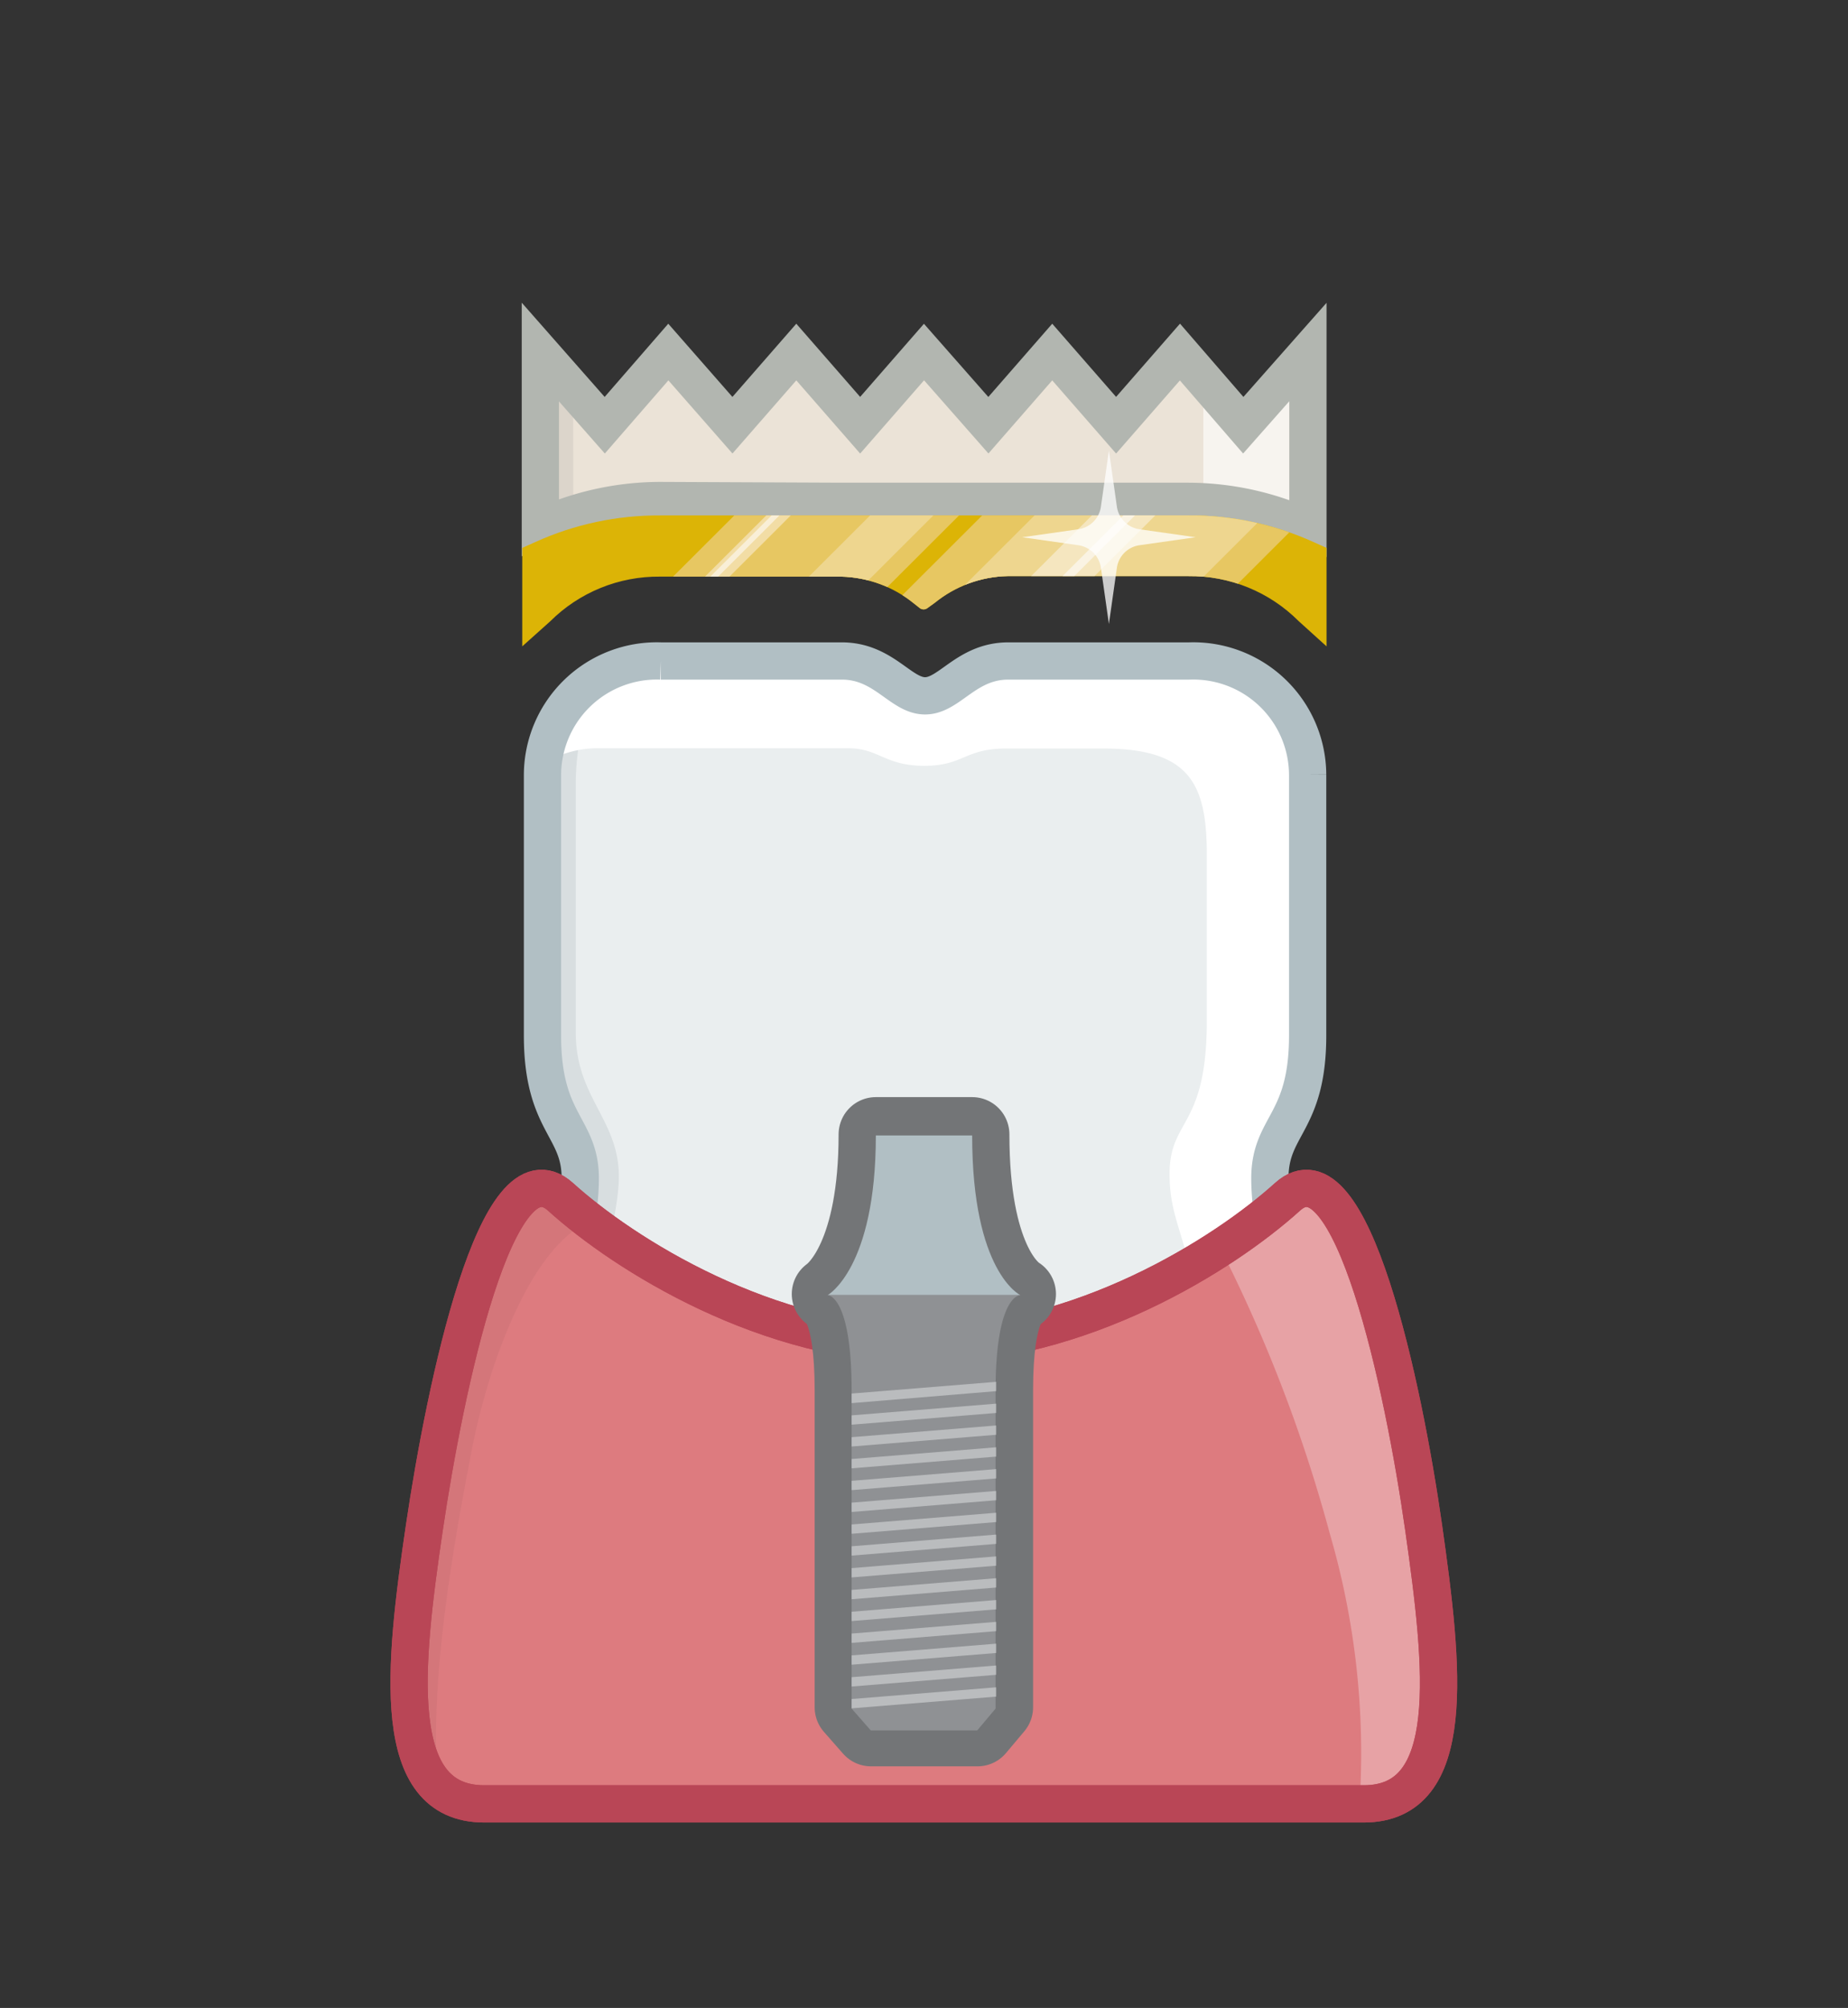 ﻿<svg xmlns="http://www.w3.org/2000/svg" xmlns:xlink="http://www.w3.org/1999/xlink" viewBox="0 0 69.46 75.46"><rect x="0" y="0" width="69.46" height="75.46" fill="#333333" stroke="none"/><defs><style>.cls-1,.cls-12,.cls-25,.cls-8{fill:none;}.cls-2{isolation:isolate;}.cls-3{stroke:#dcddde;stroke-width:1.06px;fill:url(#New_Gradient_Swatch_2);}.cls-12,.cls-25,.cls-3,.cls-8{stroke-miterlimit:10;}.cls-4{fill:url(#New_Gradient_Swatch_2-2);}.cls-5{fill:#eaeeef;}.cls-10,.cls-23,.cls-6{fill:#fff;}.cls-7{fill:#d8dee0;}.cls-8{stroke:#b1bfc4;}.cls-12,.cls-25,.cls-8{stroke-width:1.4px;}.cls-9{fill:#ebe3d7;}.cls-10{opacity:0.6;}.cls-11,.cls-24{fill:#181a1d;}.cls-11{opacity:0.07;}.cls-11,.cls-24,.cls-26{mix-blend-mode:multiply;}.cls-12{stroke:#b2b6b0;}.cls-13{clip-path:url(#clip-path);}.cls-14{fill:#dcb406;}.cls-15{fill:#e7c762;}.cls-16{fill:#eed68f;}.cls-17{fill:#f5e6bf;}.cls-18{fill:#f2dda5;}.cls-19{fill:#faf3e3;}.cls-20{fill:#f9efd7;}.cls-21{opacity:0.75;}.cls-22{fill:#dd7b7f;}.cls-23{opacity:0.3;}.cls-24{opacity:0.05;}.cls-25{stroke:#b94656;}.cls-26{opacity:0;}.cls-27{fill:#b94656;}.cls-28{fill:#737577;stroke:#737577;stroke-linejoin:round;stroke-width:2.8px;}.cls-29{fill:#b1bfc4;}.cls-30{fill:#8f9194;}.cls-31{fill:#babcbe;}</style><linearGradient id="New_Gradient_Swatch_2" x1="34.73" y1="51.42" x2="34.73" y2="68.26" gradientUnits="userSpaceOnUse"><stop offset="0" stop-color="#fff" /><stop offset="1" stop-color="#f2f2f2" /></linearGradient><linearGradient id="New_Gradient_Swatch_2-2" x1="36" y1="24.22" x2="36" y2="7.14" xlink:href="#New_Gradient_Swatch_2" /><clipPath id="clip-path" transform="translate(-1.27 4.73)"><path class="cls-1" d="M51.13,19.56l-1.05-.95a5.76,5.76,0,0,0-4.14-1.69h-6.8a4.49,4.49,0,0,0-2.73,1l-.29.21a.24.24,0,0,1-.27,0l-.24-.19a4.5,4.5,0,0,0-2.73-1h-6.8a5.76,5.76,0,0,0-4.13,1.68l-1.05.94v-3.7l.49-.22a11.21,11.21,0,0,1,4.7-1H45.93a11.22,11.22,0,0,1,4.71,1l.49.22Z" /></clipPath></defs><title>D6059_abutment_supported_porcelain_crown_fused_to_high_noble_metal</title><g class="cls-2"><g id="D6059_-_abutment_supported_porcelain_crown_fused_to_high_noble_metal" data-name="D6059 - abutment supported porcelain crown fused to high noble metal"><path class="cls-5" d="M42.71,52.52c.15,5.36-2.11,8.32-1.18,8.84,1.42.79,6.32-1.9,7.9-6.64C51.91,47.3,49,43.34,49,39.55c0-2,1.42-2.05,1.42-5.37v-9.8a4.3,4.3,0,0,0-4.45-4.27h-6.8c-1.58,0-2.21,1.31-3.13,1.31s-1.55-1.31-3.13-1.31h-6.8a4.3,4.3,0,0,0-4.45,4.27v9.8c0,3.32,1.42,3.42,1.42,5.37,0,3.79-2.95,7.75-.47,15.17,1.58,4.74,6.48,7.43,7.9,6.64.93-.51-1.33-3.48-1.18-8.84.13-4.65,3.27-7.58,6.71-7.58S42.58,47.87,42.71,52.52Z" transform="translate(-1.27 4.73)" /><path class="cls-6" d="M37.21,45.07v-.58S30,43.11,27.5,49.18c-2.12,5.05.8,10.21,2.81,12.24l.16-.05c.93-.51-1.33-3.48-1.18-8.84.13-4.65,3.27-7.58,6.71-7.58A6.06,6.06,0,0,1,37.21,45.07Z" transform="translate(-1.27 4.73)" /><path class="cls-7" d="M24.69,56.73a16.75,16.75,0,0,1-1.78-8.55c0-2.58,1.45-6,1.61-8.39s-1.61-3.15-1.61-5.73V24.62a9.73,9.73,0,0,1,.91-3.94,4.15,4.15,0,0,0-2.21,3.7v9.8c0,3.32,1.42,3.42,1.42,5.37,0,3.79-2.95,7.75-.47,15.17a10.72,10.72,0,0,0,6.49,6.65A11.07,11.07,0,0,1,24.69,56.73Z" transform="translate(-1.27 4.73)" /><path class="cls-6" d="M49.43,54.72C51.91,47.3,49,43.34,49,39.55c0-2,1.42-2.05,1.42-5.37v-9.8a4.3,4.3,0,0,0-4.45-4.27h-6.8c-1.58,0-2.21,1.31-3.13,1.31s-1.55-1.31-3.13-1.31h-6.8A4.31,4.31,0,0,0,21.64,24a3.94,3.94,0,0,1,2.25-.61h9.27c1.14,0,1.37.66,2.85.66s1.52-.65,3.07-.65h3.66c3.27,0,3.89,1.35,3.89,4v6.23c0,4.05-1.4,3.66-1.4,5.76s.93,2.34,1.56,8.33c.41,4-1.87,10.12-5.14,12.62l-.31.26c-.05.37,0,.62.2.74C43,62.15,47.85,59.47,49.43,54.72Z" transform="translate(-1.27 4.73)" /><path class="cls-7" d="M41.58,60.56a27.57,27.57,0,0,0,1.77-4.09A11.15,11.15,0,0,0,42.81,48a6.91,6.91,0,0,0-5.92-3.54L37,45c3,.49,5.63,3.28,5.75,7.49a23.17,23.17,0,0,1-1.29,7.65Z" transform="translate(-1.27 4.73)" /><path class="cls-8" d="M42.71,52.52c.15,5.36-2.11,8.32-1.18,8.84,1.42.79,6.32-1.9,7.9-6.64C51.91,47.3,49,43.34,49,39.55c0-2,1.42-2.05,1.42-5.37v-9.8a4.3,4.3,0,0,0-4.45-4.27h-6.8c-1.58,0-2.21,1.31-3.13,1.31s-1.55-1.31-3.13-1.31h-6.8a4.3,4.3,0,0,0-4.45,4.27v9.8c0,3.32,1.42,3.42,1.42,5.37,0,3.79-2.95,7.75-.47,15.17,1.58,4.74,6.48,7.43,7.9,6.64.93-.51-1.33-3.48-1.18-8.84.13-4.65,3.27-7.58,6.71-7.58S42.58,47.87,42.71,52.52Z" transform="translate(-1.27 4.73)" /><path class="cls-9" d="M32.87,14.11H45.93a10.75,10.75,0,0,1,4.5,1V8.5h0L48,11.25,45.62,8.5h0l-2.4,2.75L40.82,8.5h0l-2.4,2.75L36,8.5h0l-2.4,2.75L31.2,8.5h0l-2.4,2.75L26.39,8.5h0L24,11.25,21.58,8.5h0v6.58a10.75,10.75,0,0,1,4.49-1Z" transform="translate(-1.27 4.73)" /><path class="cls-10" d="M50.44,15.09V8.5h0L48,11.25l-1.5-1.72v4.6A10.69,10.69,0,0,1,50.44,15.09Z" transform="translate(-1.27 4.73)" /><path class="cls-11" d="M22.81,9.91,21.58,8.5h0v6.58a10.45,10.45,0,0,1,1.24-.48Z" transform="translate(-1.27 4.73)" /><path class="cls-12" d="M32.87,14.11H45.93a10.75,10.75,0,0,1,4.5,1V8.5h0L48,11.25,45.62,8.5l-2.4,2.75L40.82,8.5l-2.4,2.75L36,8.5,33.6,11.25,31.2,8.5l-2.4,2.75L26.39,8.5,24,11.25,21.58,8.5h0v6.58a10.75,10.75,0,0,1,4.49-1Z" transform="translate(-1.27 4.73)" /><g class="cls-13"><polygon class="cls-14" points="13.59 20.21 33.84 40.42 54.08 20.21 33.84 0 13.59 20.21" /><polygon class="cls-15" points="24.84 31.43 30.93 37.51 51.17 17.3 45.08 11.22 24.84 31.43" /><polygon class="cls-16" points="25.82 32.41 30.15 36.73 50.39 16.53 46.06 12.21 25.82 32.41" /><polygon class="cls-15" points="20.18 26.78 24.4 31 44.64 10.79 40.42 6.57 20.18 26.78" /><polygon class="cls-17" points="26.9 33.49 28.09 34.68 48.33 14.47 47.14 13.28 26.9 33.49" /><polygon class="cls-16" points="22.73 29.33 23.92 30.51 44.16 10.31 42.97 9.12 22.73 29.33" /><polygon class="cls-18" points="20.78 27.38 21.24 27.84 41.48 7.63 41.02 7.17 20.78 27.38" /><polygon class="cls-19" points="27.49 34.08 27.71 34.3 47.95 14.09 47.73 13.87 27.49 34.08" /><polygon class="cls-20" points="20.88 27.48 21.02 27.63 41.27 7.42 41.12 7.27 20.88 27.48" /></g><g class="cls-21"><path class="cls-6" d="M41.8,15.16a1,1,0,0,0,.85-.85l.3-2.11.3,2.11a1,1,0,0,0,.85.85l2.11.3-2.11.3a1,1,0,0,0-.85.85l-.3,2.11-.3-2.11a1,1,0,0,0-.85-.85l-2.11-.3Z" transform="translate(-1.27 4.73)" /></g><path class="cls-22" d="M52.53,63.06c3.57,0,3-5.1,2.25-10.38s-2.72-14.6-5.12-12.43S41.87,45.81,36,45.81s-11.26-3.39-13.66-5.56S18,47.4,17.22,52.68,15.9,63.06,19.47,63.06Z" transform="translate(-1.27 4.73)" /><path class="cls-23" d="M52.53,63.06c3.57,0,3-5.1,2.25-10.38s-2.72-14.6-5.12-12.43a20.8,20.8,0,0,1-2.53,1.91,55.89,55.89,0,0,1,4.13,10.77,29.41,29.41,0,0,1,1.11,10.13Z" transform="translate(-1.27 4.73)" /><path class="cls-24" d="M19,49.77c.62-3.2,2.2-7.64,4.44-8.61-.41-.32-.78-.62-1.1-.91C19.93,38.08,18,47.4,17.22,52.68c-.61,4.17-1.07,8.23.52,9.75C17.38,58.57,18.3,53.39,19,49.77Z" transform="translate(-1.27 4.73)" /><path class="cls-25" d="M52.53,63.06c3.57,0,3-5.1,2.25-10.38s-2.72-14.6-5.12-12.43S41.87,45.81,36,45.81s-11.26-3.39-13.66-5.56S18,47.4,17.22,52.68,15.9,63.06,19.47,63.06Z" transform="translate(-1.27 4.73)" /><path class="cls-25" d="M52.53,63.06c3.57,0,3-5.1,2.25-10.38s-2.72-14.6-5.12-12.43S41.87,45.81,36,45.81s-11.26-3.39-13.66-5.56S18,47.4,17.22,52.68,15.9,63.06,19.47,63.06Z" transform="translate(-1.27 4.73)" /><g class="cls-26"><path class="cls-27" d="M22.57,54.77c1.58,4.74,6.48,7.43,7.9,6.64.93-.51-1.33-3.48-1.18-8.84.12-4.22,2.72-7,5.77-7.49a22,22,0,0,1-12-5.16C22.87,43.62,20.16,47.56,22.57,54.77Z" transform="translate(-1.27 4.73)" /><path class="cls-27" d="M42.71,52.57c.15,5.36-2.11,8.32-1.18,8.84,1.42.79,6.32-1.9,7.9-6.64,2.4-7.21-.3-11.15-.46-14.85a22,22,0,0,1-12,5.16C40,45.56,42.59,48.35,42.71,52.57Z" transform="translate(-1.27 4.73)" /></g><path class="cls-28" d="M37.81,37.9H34.19c0,4.51-1.48,5.8-1.76,6,0,0,0,0,0,0,.18.07.86.54.86,3.6,0,3.6,0,11.93,0,11.93l.72.82h4l.69-.82s0-8.29,0-11.93c0-3.06.67-3.53.86-3.6,0,0,0,0,0,0C39.27,43.72,37.81,42.56,37.81,37.9Z" transform="translate(-1.27 4.73)" /><path class="cls-29" d="M39.62,43.94H32.38s1.81-1,1.81-6h3.62C37.81,43.09,39.62,43.94,39.62,43.94Z" transform="translate(-1.27 4.73)" /><path class="cls-30" d="M39.62,43.94H32.38s.9,0,.9,3.61,0,11.93,0,11.93l.72.82h4l.69-.82s0-8.29,0-11.93S39.62,43.94,39.62,43.94Z" transform="translate(-1.27 4.73)" /><polygon class="cls-31" points="37.44 63.76 32.01 64.2 32.01 63.85 37.44 63.41 37.44 63.76" /><polygon class="cls-31" points="37.44 62.94 32.01 63.38 32.01 63.03 37.44 62.59 37.44 62.94" /><polygon class="cls-31" points="37.44 62.12 32.01 62.56 32.01 62.21 37.44 61.77 37.44 62.12" /><polygon class="cls-31" points="37.44 61.3 32.01 61.74 32.01 61.39 37.44 60.95 37.44 61.3" /><polygon class="cls-31" points="37.44 60.48 32.01 60.92 32.01 60.57 37.44 60.13 37.44 60.48" /><polygon class="cls-31" points="37.44 59.66 32.01 60.1 32.01 59.75 37.44 59.31 37.44 59.66" /><polygon class="cls-31" points="37.44 58.84 32.01 59.28 32.01 58.93 37.44 58.49 37.44 58.84" /><polygon class="cls-31" points="37.44 58.02 32.01 58.46 32.01 58.11 37.44 57.67 37.44 58.02" /><polygon class="cls-31" points="37.44 57.2 32.01 57.64 32.01 57.29 37.44 56.85 37.44 57.2" /><polygon class="cls-31" points="37.44 56.38 32.01 56.82 32.01 56.47 37.44 56.03 37.44 56.38" /><polygon class="cls-31" points="37.44 55.56 32.01 56 32.01 55.65 37.44 55.21 37.44 55.56" /><polygon class="cls-31" points="37.44 54.74 32.01 55.18 32.01 54.83 37.44 54.39 37.44 54.74" /><polygon class="cls-31" points="37.44 53.92 32.01 54.36 32.01 54.01 37.44 53.57 37.44 53.92" /><polygon class="cls-31" points="37.44 53.1 32.01 53.54 32.01 53.19 37.44 52.75 37.44 53.1" /><polygon class="cls-31" points="37.44 52.28 32.01 52.73 32.01 52.37 37.44 51.93 37.44 52.28" /></g></g></svg>